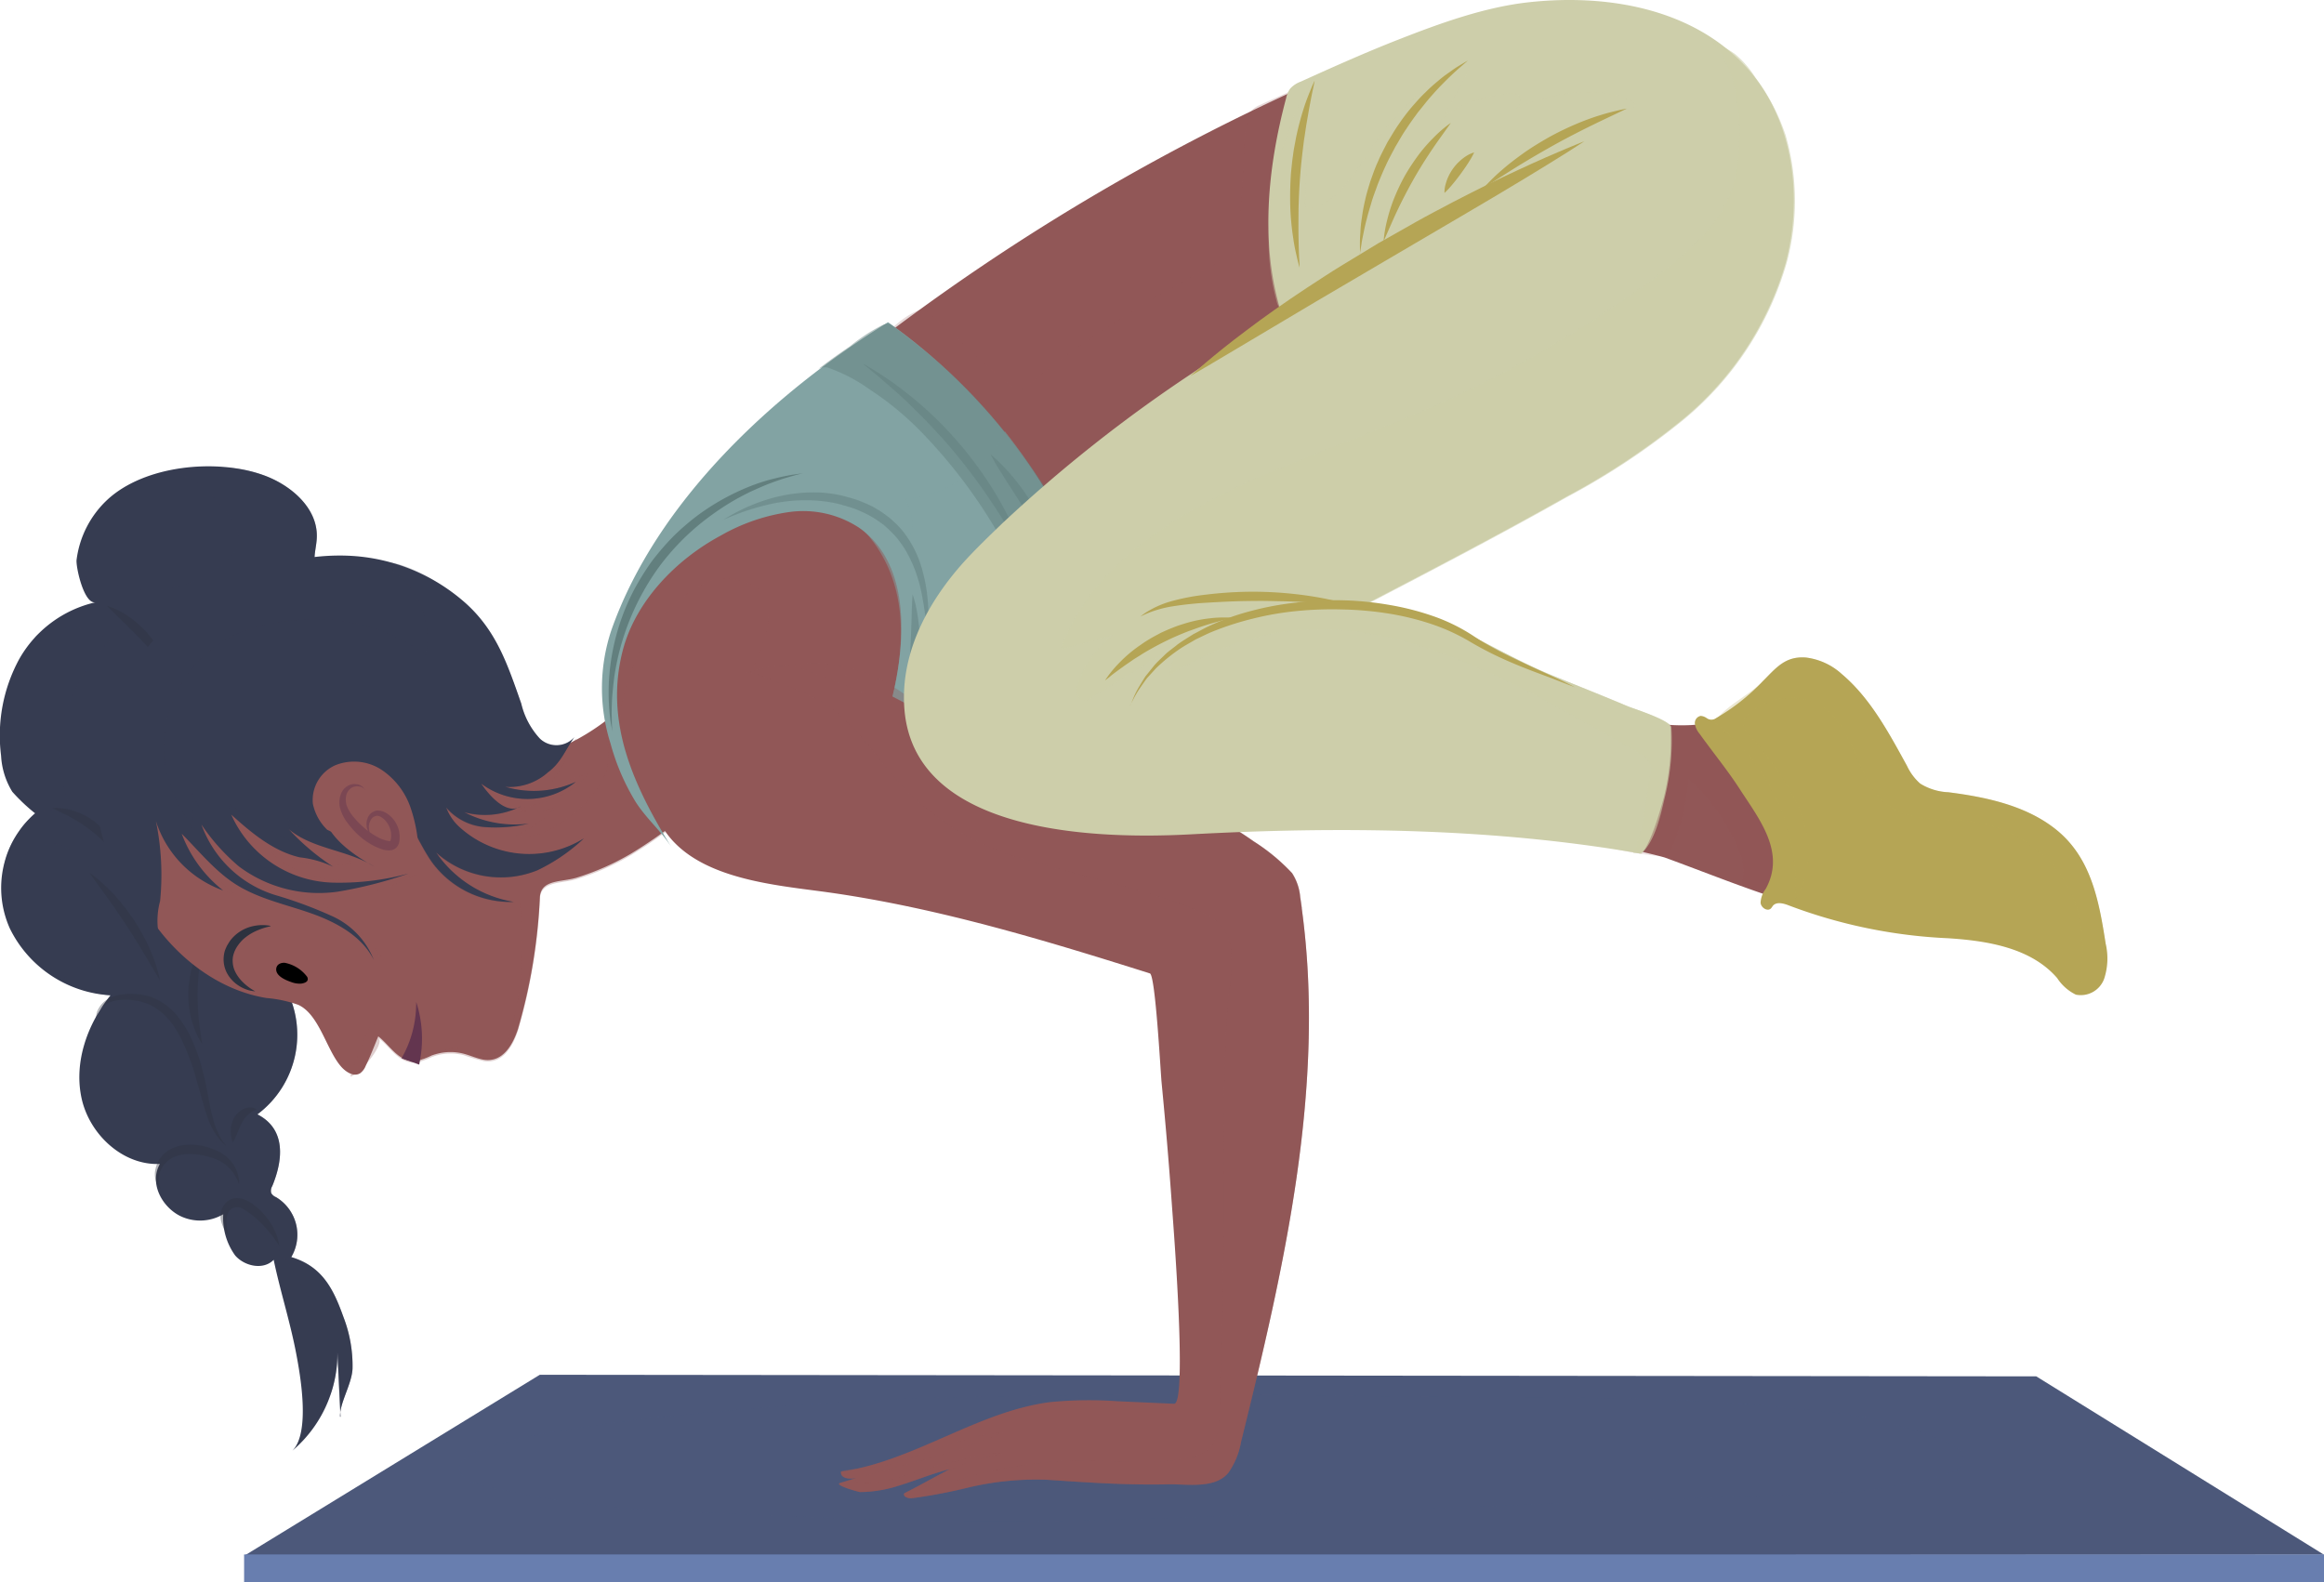 <svg xmlns="http://www.w3.org/2000/svg" width="248.435" height="169.169" viewBox="0 0 248.435 169.169">
  <g id="Group_728" data-name="Group 728" transform="translate(-357.425 -226.001)">
    <g id="Group_700" data-name="Group 700">
      <path id="Path_1283" data-name="Path 1283" d="M383.52,392.34l31.61-19.36,159.97.17,30.76,19.07Z" fill="#4c587a"/>
      <path id="Path_1284" data-name="Path 1284" d="M428.2,387.5a99.9,99.9,0,0,1-19.38-2.74c-.92-.24-1.96-.61-2.26-1.51-1.76-5.22,44-7.63,48.86-7.76q24.3-.63,48.62-.22c15.75.26,31.81-.27,47.48,1.53a46.766,46.766,0,0,1,14.12,3.41c.92.42,1.97,1.24,1.65,2.19a2.078,2.078,0,0,1-1.44,1.08c-6.71,2.28-14.64,2.22-21.66,2.48-21.6.81-43.21,1.73-64.81,2.43-11.9.39-23.82.37-35.71-.22-5.14-.25-10.31-.37-15.45-.67Z" fill="#4c587a" opacity="0.23"/>
      <line id="Line_32" data-name="Line 32" x2="222.34" transform="translate(383.52 393.68)" fill="none" stroke="#687eaf" stroke-miterlimit="10" stroke-width="2.98"/>
    </g>
    <g id="Group_713" data-name="Group 713">
      <g id="Group_710" data-name="Group 710">
        <path id="Path_1285" data-name="Path 1285" d="M393.78,377.47c-.07-1.45,1.26-3.49,1.33-5.14a14.448,14.448,0,0,0-.97-5.52c-1.07-3-2.26-5.42-5.58-6.41a4.686,4.686,0,0,0-1.63-6.41,1.034,1.034,0,0,1-.51-.43.96.96,0,0,1,.11-.75c1.14-2.76,1.52-6.08-1.59-7.67a10.635,10.635,0,0,0-2.85-18.55,47,47,0,0,0,9.01-19.08c1.45-6.57,3.29-12.24.69-18.99a8.28,8.28,0,0,1-.74-2.55c-.04-.83.21-1.65.24-2.48.14-3.16-2.78-5.66-5.76-6.71-4.98-1.77-12.64-1.06-16.64,2.66a10.618,10.618,0,0,0-3.28,6.42c-.09.73.79,4.8,2.04,4.53a12.56,12.56,0,0,0-8.19,6.11,17.116,17.116,0,0,0-1.92,10.29,8.178,8.178,0,0,0,1.2,3.86,19.535,19.535,0,0,0,2.43,2.3,10.6,10.6,0,0,0-2.69,12.32,12.79,12.79,0,0,0,10.76,7.14c-2.48,3.07-3.94,7.17-3.09,11.03s4.42,7.18,8.37,7c-1.16,2.02.19,4.56,2.14,5.55a4.876,4.876,0,0,0,4.63-.17,6.814,6.814,0,0,0,1.27,4.4c1.02,1.18,3.04,1.59,4.12.47.7,3.34,1.75,6.59,2.39,9.93.45,2.33,1.56,8.53-.39,10.48a13.671,13.671,0,0,0,4.76-11.67l.39,8.04Z" fill="#363c51"/>
        <path id="Path_1286" data-name="Path 1286" d="M393.78,377.47c-.07-1.45,1.26-3.49,1.33-5.14a14.448,14.448,0,0,0-.97-5.52c-1.07-3-2.26-5.42-5.58-6.41a4.686,4.686,0,0,0-1.63-6.41,1.034,1.034,0,0,1-.51-.43.96.96,0,0,1,.11-.75c1.14-2.76,1.52-6.08-1.59-7.67a10.635,10.635,0,0,0-2.85-18.55,47,47,0,0,0,9.01-19.08c1.45-6.57,3.29-12.24.69-18.99a8.28,8.28,0,0,1-.74-2.55c-.04-.83.21-1.65.24-2.48.14-3.16-2.78-5.66-5.76-6.71-3.4-1.21-6.1-.83-9.5-.03,2.01.07,3.58,1.68,4.92,3.19,1.79,2.01,2.99,4,.84,5.92a12.592,12.592,0,0,1-7.1,3.16,12.114,12.114,0,0,1-8.16-2.23,4.3,4.3,0,0,0,3.66,4.36,5.92,5.92,0,0,0-4.92.14,17.431,17.431,0,0,0-4.16,2.89,7.087,7.087,0,0,1,8.02.33,19.521,19.521,0,0,0-4.88,8.35,16.837,16.837,0,0,0,.67,9.58s-2.73.22-2.97.29a5.223,5.223,0,0,0-2.48,2.17,8.209,8.209,0,0,0-1.5,6.83,12.747,12.747,0,0,1,1.59-3.64,4.257,4.257,0,0,1,3.33-1.91c1.67.02,3.02,1.33,4.09,2.61a15.085,15.085,0,0,1,3.46,6.04,3.565,3.565,0,0,1-.71,3.52,3.964,3.964,0,0,1-2.01.77,22.287,22.287,0,0,1-5.29.25c.81.06,2.74,2.03,3.71,2.41a18.052,18.052,0,0,0,4.28.75,13.435,13.435,0,0,1,3.97,1.03c2.44,1.2,3.22,4.27,3.8,6.73a70.747,70.747,0,0,0,2.63,8.62,7.964,7.964,0,0,0-3.84-.2,2.746,2.746,0,0,0-2.13,2.84,6.82,6.82,0,0,1,8.21,2.9,1.651,1.651,0,0,0-1.47,1.7,5.431,5.431,0,0,1,4.53,1.99,51.243,51.243,0,0,1,3.87,5.83c2.69,4.02,1.99,9.34,1.18,14.11.19-1.13,1.4-2.3,1.75-3.47a13.183,13.183,0,0,0,.5-5.15l.39,8.04Z" fill="#363c51" opacity="0.37"/>
        <g id="Group_709" data-name="Group 709">
          <g id="Group_701" data-name="Group 701" opacity="0.37">
            <path id="Path_1287" data-name="Path 1287" d="M368.87,290.78a6.325,6.325,0,0,1,1.36.56,9.193,9.193,0,0,1,1.28.81,12.476,12.476,0,0,1,1.3,1.14,10.58,10.58,0,0,1,1.87,2.64,6.746,6.746,0,0,1,.52,1.38s-.42-.42-.99-1.06-1.33-1.46-2.11-2.26-1.58-1.58-2.2-2.18-1.03-1.03-1.03-1.03Z" fill="#2d323f"/>
          </g>
          <g id="Group_702" data-name="Group 702" opacity="0.37">
            <path id="Path_1288" data-name="Path 1288" d="M363.01,312.41s.15-.01.4-.02a5.763,5.763,0,0,1,1.06.09,7.2,7.2,0,0,1,2.96,1.29c.24.18.46.37.68.57a5.717,5.717,0,0,1,.59.62,8.194,8.194,0,0,1,.84,1.23,6.6,6.6,0,0,0,.79,1.16,2.481,2.481,0,0,1-.38-.16,4.174,4.174,0,0,1-.86-.64c-.32-.3-.65-.65-1.03-.98a13.555,13.555,0,0,0-1.22-1,17.071,17.071,0,0,0-2.55-1.55c-.38-.18-.7-.33-.92-.44S363.01,312.41,363.01,312.41Z" fill="#2d323f"/>
          </g>
          <g id="Group_703" data-name="Group 703" opacity="0.37">
            <path id="Path_1289" data-name="Path 1289" d="M367.75,334.97a1.542,1.542,0,0,1,.18-1.08,2.633,2.633,0,0,1,.86-.97,3.723,3.723,0,0,1,1.6-.58,7.45,7.45,0,0,1,.95-.08c.37,0,.66.03,1.01.05a9.636,9.636,0,0,1,1.11.24,5.941,5.941,0,0,1,1.06.48,7.05,7.05,0,0,1,1.85,1.56,12.072,12.072,0,0,1,1.33,2.06,20.292,20.292,0,0,1,1.54,4.45c.36,1.45.54,2.82.82,3.95a9.373,9.373,0,0,0,.96,2.62,5.294,5.294,0,0,0,.63.87s-.08-.06-.22-.18a5.259,5.259,0,0,1-.57-.58,8.176,8.176,0,0,1-1.34-2.57c-.37-1.14-.72-2.48-1.13-3.88a24.344,24.344,0,0,0-1.58-4.23,10.807,10.807,0,0,0-1.18-1.9,6.528,6.528,0,0,0-1.56-1.42,6.316,6.316,0,0,0-.89-.47c-.3-.1-.59-.2-.9-.28-.32-.04-.69-.1-.95-.13a6.608,6.608,0,0,0-.89,0,4.025,4.025,0,0,0-1.47.34,2.414,2.414,0,0,0-.89.75,1.921,1.921,0,0,0-.31.7,1.441,1.441,0,0,0-.04.28Z" fill="#2d323f"/>
          </g>
          <g id="Group_704" data-name="Group 704" opacity="0.37">
            <path id="Path_1290" data-name="Path 1290" d="M379.05,337.63s-.1-.15-.26-.41a8.442,8.442,0,0,1-.55-1.15,9.669,9.669,0,0,1-.5-1.73,11.518,11.518,0,0,1-.19-2.06,11.4,11.4,0,0,1,.22-2.06,9.613,9.613,0,0,1,.52-1.73,8.08,8.08,0,0,1,.56-1.14c.16-.26.26-.4.26-.4s-.11.68-.27,1.69a25.339,25.339,0,0,0-.29,3.64c0,.66.02,1.32.06,1.94s.11,1.2.18,1.7l.25,1.7Z" fill="#2d323f"/>
          </g>
          <g id="Group_705" data-name="Group 705" opacity="0.37">
            <path id="Path_1291" data-name="Path 1291" d="M367,319.32a13.678,13.678,0,0,1,1.69,1.39,17.762,17.762,0,0,1,1.54,1.63,25.68,25.68,0,0,1,1.54,2.06,24.374,24.374,0,0,1,1.28,2.23,20.453,20.453,0,0,1,.88,2.06,12.853,12.853,0,0,1,.59,2.11s-.46-.75-1.11-1.86-1.54-2.57-2.47-3.99-1.92-2.82-2.68-3.86-1.26-1.76-1.26-1.76Z" fill="#2d323f"/>
          </g>
          <g id="Group_706" data-name="Group 706" opacity="0.37">
            <path id="Path_1292" data-name="Path 1292" d="M374.59,353.08a1.585,1.585,0,0,1-.36-.48,2.349,2.349,0,0,1-.18-1.63,3.061,3.061,0,0,1,1.36-1.96,3.956,3.956,0,0,1,1.27-.52,5.327,5.327,0,0,1,1.38-.11,7.155,7.155,0,0,1,2.56.65,4.134,4.134,0,0,1,1.78,1.51,3.723,3.723,0,0,1,.56,1.51,2.5,2.5,0,0,1,.02.6,4.332,4.332,0,0,0-.21-.54,4.444,4.444,0,0,0-.82-1.21,4.273,4.273,0,0,0-1.67-1.05,8.106,8.106,0,0,0-2.27-.46,5.383,5.383,0,0,0-1.14.06,3.5,3.5,0,0,0-1.02.34,2.817,2.817,0,0,0-1.26,1.37,2.407,2.407,0,0,0-.18,1.39,2.289,2.289,0,0,0,.18.55Z" fill="#2d323f"/>
          </g>
          <g id="Group_707" data-name="Group 707" opacity="0.37">
            <path id="Path_1293" data-name="Path 1293" d="M384.85,344.63a2.331,2.331,0,0,0-.66.34,3.3,3.3,0,0,0-.48.45,2.793,2.793,0,0,0-.4.59c-.08.15-.12.23-.18.35s-.11.24-.16.36c-.1.24-.19.48-.29.69a4.392,4.392,0,0,1-.36.72,2.609,2.609,0,0,1-.2-.8,3.36,3.36,0,0,1,0-.84,3,3,0,0,1,.11-.48,4.149,4.149,0,0,1,.2-.47,2.433,2.433,0,0,1,.72-.8,1.962,1.962,0,0,1,.86-.33,1.178,1.178,0,0,1,.84.2Z" fill="#2d323f"/>
          </g>
          <g id="Group_708" data-name="Group 708" opacity="0.37">
            <path id="Path_1294" data-name="Path 1294" d="M381.86,358.13s-.11-.14-.28-.4a3.725,3.725,0,0,1-.53-1.22,2.1,2.1,0,0,1,.58-1.98,1.692,1.692,0,0,1,1.26-.43,2.886,2.886,0,0,1,1.19.39,5.112,5.112,0,0,1,.48.33c.13.1.27.21.42.34a7.663,7.663,0,0,1,.75.76,6.911,6.911,0,0,1,1.02,1.56,5.644,5.644,0,0,1,.44,1.23,4.568,4.568,0,0,1,.09.48,15.513,15.513,0,0,0-1.02-1.4,13.153,13.153,0,0,0-1.17-1.26c-.22-.22-.48-.41-.72-.62a4.621,4.621,0,0,0-.4-.3c-.12-.09-.26-.17-.39-.25a1.26,1.26,0,0,0-1.38-.15,1.339,1.339,0,0,0-.42.56,2.037,2.037,0,0,0-.15.7,5.413,5.413,0,0,0,.14,1.2c.06.3.1.48.1.48Z" fill="#2d323f"/>
          </g>
        </g>
      </g>
      <path id="Path_1295" data-name="Path 1295" d="M415.14,321.87c.16-1.85,2.29-1.55,3.9-2.03a27.261,27.261,0,0,0,5.85-2.58,50.269,50.269,0,0,0,9.91-7.89c-.77-.76-7.25-11.92-7.48-11.61a24.483,24.483,0,0,1-10.22,8.27,3.847,3.847,0,0,1-2.82.37,3.3,3.3,0,0,1-1.73-2.19c-1.36-4.16-2.41-8.93-6.15-11.68a25.219,25.219,0,0,0-12.78-5c-8.39-.46-16.58,4.39-21.22,11.39-2.32,3.5-4.41,8.24-3.83,12.52a31.075,31.075,0,0,0,5.22,13.12c2.87,4.09,7.18,7.33,12.11,8.14a13.46,13.46,0,0,1,3.41.73c2.23,1.02,2.99,4.75,4.55,6.57.52.61,1.39,1.17,2.07.74a1.8,1.8,0,0,0,.59-.79c.5-1.03.91-2.1,1.34-3.15,1.26.94,2.23,2.89,4.14,2.62a7.378,7.378,0,0,0,1.55-.56,5.61,5.61,0,0,1,3.46-.2c.72.19,1.41.52,2.14.64,2.05.31,3.11-1.65,3.65-3.3a60.139,60.139,0,0,0,2.34-14.13Z" fill="#915757"/>
      <path id="Path_1296" data-name="Path 1296" d="M415.14,322.03c.16-1.85,2.29-1.55,3.9-2.03a27.261,27.261,0,0,0,5.85-2.58,49.907,49.907,0,0,0,9.91-7.89c-.77-.76-7.25-11.92-7.48-11.61a35.884,35.884,0,0,1-5.57,6.05,5.6,5.6,0,0,1,.03,5.47,12.158,12.158,0,0,1-3.87,4.14c-1.54,1.13-3.4,2.16-5.27,1.76a14.329,14.329,0,0,0,4.34-3.13,6.541,6.541,0,0,1-4.36.31c2.93-.63,6.16-1.46,7.79-3.97a9.754,9.754,0,0,1-3.96,1.01,20.5,20.5,0,0,0,2.63-4.62c-1.07.96-3.33,2.19-4.8,1.62-1.4-.54-1.9-2.4-2.32-3.68.27.8-1.78,2.91-2.29,3.41a2.391,2.391,0,0,1-3.17.68c-2.64-1.04-4.71-3.17-7.39-4.15-3.11-1.14-6.58-.64-9.78.23a45.581,45.581,0,0,0-9.04,3.53,15.809,15.809,0,0,0-5.31,4.01,3.4,3.4,0,0,0-.89,2.66,4.163,4.163,0,0,0,.67,1.35c1.99,2.98,4.31,6.2,7.8,7a16.686,16.686,0,0,1-4.99-6.69c1.46,2.04,2.98,4.14,5.12,5.43a27.969,27.969,0,0,0,5.69,2.13,26.328,26.328,0,0,1,10.16,6.29,17.376,17.376,0,0,0-11.95-7.83,19.8,19.8,0,0,0,15.28-1.38,32.88,32.88,0,0,1-9.01.45,11.112,11.112,0,0,1-7.72-4.22,11.232,11.232,0,0,0,10.19,2.43,18.239,18.239,0,0,1-6.26-3.71,9.648,9.648,0,0,1,3.39,1.06,10.426,10.426,0,0,1-2.38-6.39,2.6,2.6,0,0,1,.42-1.71,2.553,2.553,0,0,1,1.25-.73,8.349,8.349,0,0,1,8.08,1.91c3.44,3.3,1.94,8.56,5.9,11.59a12.607,12.607,0,0,0,7.25,2.34,34.991,34.991,0,0,1-.68,12.65c-.35,1.57-1.14,3.43-2.75,3.58-1.13.11-2.16-.71-3.29-.77-1.74-.09-3.26,1.63-4.97,1.3-1.93-.38-2.5-2.98-4.19-3.99a54.735,54.735,0,0,0-2.23,5.76c.96-.14,3.79-3.55,3-4.14,1.26.94,2.23,2.89,4.14,2.62a7.378,7.378,0,0,0,1.55-.56,5.61,5.61,0,0,1,3.46-.2,20.866,20.866,0,0,0,2.14.63c2.05.31,3.11-1.65,3.65-3.3a60.139,60.139,0,0,0,2.34-14.13Z" fill="#915757" opacity="0.29"/>
      <path id="Path_1297" data-name="Path 1297" d="M408.79,309.72a8.237,8.237,0,0,0,10.19-.13,10.839,10.839,0,0,1-7.54.53,6.148,6.148,0,0,0,4.55-1.54c1.43-1.06,1.86-2.41,2.84-3.77a2.571,2.571,0,0,1-3.69.16,8.319,8.319,0,0,1-1.99-3.74c-1.45-4.15-2.65-7.85-6.08-10.86a20.165,20.165,0,0,0-11.92-4.93c-9.06-.58-19.03,4.56-23.71,12.24a27.434,27.434,0,0,0-3.49,7.82c-1.04,4.44,0,9.62,1.71,13.81a15.69,15.69,0,0,0,4.72,6.52,8,8,0,0,1,.16-3.5,28.288,28.288,0,0,0-.45-8.55,11.639,11.639,0,0,0,7.19,7.42,13.869,13.869,0,0,1-4.43-6.06c1.89,1.89,3.66,4.12,5.96,5.52,2.42,1.48,5.27,2.06,7.94,3.01s5.38,2.43,6.64,4.97a8.572,8.572,0,0,0-4.41-4.67,45.587,45.587,0,0,0-6.17-2.29,12.214,12.214,0,0,1-7.85-7.52,21.851,21.851,0,0,0,4,4.47,14.281,14.281,0,0,0,10.52,2.71,45.2,45.2,0,0,0,7.63-1.95,28.288,28.288,0,0,1-7.82.98,12.275,12.275,0,0,1-11.15-7.28c2.16,1.95,4.49,3.91,7.32,4.57a11.332,11.332,0,0,1,3.59,1.01,25.109,25.109,0,0,1-4.76-4.02c2.56,2.15,6.31,2.21,9.13,3.99-1.91-1.06-4.29-2.65-5.17-4.74a2.926,2.926,0,0,1-.21-.78c-.21-2.12,3.9-2.78,5.57-1.94a8.537,8.537,0,0,1,3.56,2.9c.89,1.32,1.52,2.81,2.45,4.11a10.4,10.4,0,0,0,8.73,4.23,12.5,12.5,0,0,1-8.3-5.28,10.349,10.349,0,0,0,10.85,1.89,19.47,19.47,0,0,0,4.95-3.4,11.076,11.076,0,0,1-13.14-1.06,5.375,5.375,0,0,1-1.58-2.23,6.085,6.085,0,0,0,4.12,2.08,15.523,15.523,0,0,0,4.7-.37,11.7,11.7,0,0,1-6.88-1.21,8.544,8.544,0,0,0,6.05-.64c-1.6,1.04-3.53-1.33-4.29-2.48Z" fill="#363c51"/>
      <path id="Path_1298" data-name="Path 1298" d="M408.79,309.72a8.237,8.237,0,0,0,10.19-.13,10.839,10.839,0,0,1-7.54.53,6.148,6.148,0,0,0,4.55-1.54c1.43-1.06,1.86-2.41,2.84-3.77a2.571,2.571,0,0,1-3.69.16,8.319,8.319,0,0,1-1.99-3.74c-1.9-5.41-4.24-10-9.25-13.13a16.561,16.561,0,0,0-3.53-1.68c-1.13-.38-2.4-.34-3.5-.7a9.093,9.093,0,0,1,6.1,10.29,20.24,20.24,0,0,0-14.27-3.68,19.249,19.249,0,0,0-5.51,1.24,13.243,13.243,0,0,0-7.82,15.56,16.592,16.592,0,0,0,1.44,3.52,13.811,13.811,0,0,1,1.3,2.25c-.04-1.37-.09-2.75-.13-4.12a14.782,14.782,0,0,0,7.99,8.13,13.724,13.724,0,0,1-4.13-7.01,37.733,37.733,0,0,0,7.78,4.51,4.883,4.883,0,0,1-1.49-2.91,8.064,8.064,0,0,0,4.47,2.03c-1.37-.17.15-3.83.89-4.27a4.543,4.543,0,0,1,4.08-.05,8.537,8.537,0,0,1,3.56,2.9c.89,1.32,1.52,2.81,2.45,4.11a10.4,10.4,0,0,0,8.73,4.23,12.5,12.5,0,0,1-8.3-5.28,10.349,10.349,0,0,0,10.85,1.89,19.47,19.47,0,0,0,4.95-3.4,11.076,11.076,0,0,1-13.14-1.06,5.375,5.375,0,0,1-1.58-2.23,6.085,6.085,0,0,0,4.12,2.08,15.523,15.523,0,0,0,4.7-.37,11.7,11.7,0,0,1-6.88-1.21,8.544,8.544,0,0,0,6.05-.64c-1.6,1.04-3.53-1.33-4.29-2.48Z" fill="#363c51" opacity="0.24"/>
      <g id="Group_712" data-name="Group 712">
        <path id="Path_1299" data-name="Path 1299" d="M400.35,339.16s.05-.09.13-.25.19-.34.31-.61a11.651,11.651,0,0,0,.73-2,11.983,11.983,0,0,0,.36-2.16c.04-.6.04-1.02.04-1.02a12.671,12.671,0,0,1,.6,3.27,12.517,12.517,0,0,1-.1,2.36c-.04.31-.1.62-.13.79s-.05.28-.05.28l-1.88-.67Z" fill="#63354f"/>
        <path id="Path_1300" data-name="Path 1300" d="M390.27,330.45a3.9,3.9,0,0,0-2.44-1.52c-.44,0-.86.19-.88.7-.02.72,1.01,1.16,1.57,1.35a2.519,2.519,0,0,0,1.11.18c.66-.1.79-.38.64-.71Z"/>
        <path id="Path_1301" data-name="Path 1301" d="M386.35,325.02s-.17.05-.47.12a8.009,8.009,0,0,0-1.16.43,5.392,5.392,0,0,0-1.36.91,4.8,4.8,0,0,0-.58.71,3.1,3.1,0,0,0-.37.78,2.213,2.213,0,0,0-.11.84,2.655,2.655,0,0,0,.16.83,3.638,3.638,0,0,0,.39.73,4.187,4.187,0,0,0,.5.6,5.934,5.934,0,0,0,.95.77c.26.16.41.25.41.25s-.17-.02-.49-.07a3.963,3.963,0,0,1-1.23-.51,3.639,3.639,0,0,1-1.33-1.43,3.162,3.162,0,0,1-.32-1.12,3.308,3.308,0,0,1,.12-1.21c.07-.19.15-.37.24-.56.11-.17.22-.37.33-.52a4.06,4.06,0,0,1,.77-.78,4.224,4.224,0,0,1,1.75-.79,4.558,4.558,0,0,1,1.32-.08,4.01,4.01,0,0,1,.49.07Z" fill="#2d323f"/>
        <path id="Path_1302" data-name="Path 1302" d="M392.41,314.72a5.384,5.384,0,0,1-1.54-2.79,4.069,4.069,0,0,1,2.41-4.12,5.368,5.368,0,0,1,4.9.47,7.986,7.986,0,0,1,3.1,3.97,16.187,16.187,0,0,1,.9,5.03,2.045,2.045,0,0,1-.15,1.07.741.741,0,0,1-.91.38" fill="#915757"/>
        <g id="Group_711" data-name="Group 711" opacity="0.46">
          <path id="Path_1303" data-name="Path 1303" d="M396.46,310.45a.965.965,0,0,0-.66-.37,1.259,1.259,0,0,0-.8.15,1.319,1.319,0,0,0-.56.81,2.051,2.051,0,0,0,.09,1.19,4.381,4.381,0,0,0,.77,1.21,10.048,10.048,0,0,0,1.13,1.13,7.262,7.262,0,0,0,1.35.91,3.259,3.259,0,0,0,1.31.45c.05-.02.02.01.05-.03a.444.444,0,0,0,.07-.2,2.6,2.6,0,0,0,.03-.35,1.941,1.941,0,0,0-.02-.34,2.476,2.476,0,0,0-.54-1.21,2.023,2.023,0,0,0-.45-.4.9.9,0,0,0-.48-.18.85.85,0,0,0-.72.51,1.5,1.5,0,0,0-.17.82,1.427,1.427,0,0,0,.26.73,1.344,1.344,0,0,1-.45-.69,1.668,1.668,0,0,1,.01-.99,1.27,1.27,0,0,1,1.02-.94,1.629,1.629,0,0,1,.82.16,2.67,2.67,0,0,1,.7.49,3.078,3.078,0,0,1,.87,1.57,3.936,3.936,0,0,1,.06.48,3.473,3.473,0,0,1-.02.48,1.3,1.3,0,0,1-.19.6,1.02,1.02,0,0,1-.64.45,1.976,1.976,0,0,1-1.13-.13,5.545,5.545,0,0,1-.87-.37,7.542,7.542,0,0,1-1.52-1.07,9.158,9.158,0,0,1-1.19-1.32,4.554,4.554,0,0,1-.79-1.53,2.42,2.42,0,0,1,.08-1.6,1.634,1.634,0,0,1,.95-.96,1.477,1.477,0,0,1,1,0,1.045,1.045,0,0,1,.5.37c.09.11.1.19.11.18Z" fill="#63354f"/>
        </g>
      </g>
    </g>
    <g id="Group_723" data-name="Group 723">
      <path id="Path_1304" data-name="Path 1304" d="M422.3,299.47c.55-5.07,2.98-10.37,5.44-14.23,3.52-5.54,8.27-10.19,13.25-14.47a232.818,232.818,0,0,1,60.03-37.37c-1.2.51,2.73,10.36,3.03,11.43a53.509,53.509,0,0,1,2.11,11.63c.25,4.67-.91,5.45-4.7,7.7-6.3,3.75-12.14,8.29-18.31,12.3-8.95,5.8-18.74,11.72-23.04,21.48-3.15,7.15-5.17,14.77-12.48,18.94a15.1,15.1,0,0,1-13.02,1.14c-5.2-2.16-10.5-7.12-11.96-12.74a15.951,15.951,0,0,1-.33-5.79Z" fill="#915757"/>
      <path id="Path_1305" data-name="Path 1305" d="M434.27,287.89a4.072,4.072,0,0,0-1.27.34,15.313,15.313,0,0,0-5.56,4.74,21.093,21.093,0,0,0-3.87,12.88c-.74-3.39-1.51-6.41-.63-9.87a37.579,37.579,0,0,1,4.8-10.79c3.52-5.54,8.27-10.19,13.25-14.47q4.9-4.23,10.05-8.16c1.49-1.14,2.65-2.55,4.4-3.31a1.256,1.256,0,0,1,.65-.14,1.317,1.317,0,0,1,.69.4c2.76,2.42,5.4,5,8.22,7.34,1.73,1.43,1.69.8,3.33-.51,1.37-1.09,2.78-2.14,4.2-3.16a139.268,139.268,0,0,1,15.06-9.08c.79-.43,2.21-.75,2.26-1.78.12-2.56.26-5.13.48-7.68.13-1.52-.09-5.92,1.08-7.01a2.734,2.734,0,0,1,.66-.39c2.64-1.2,5.29-2.35,7.96-3.47.24-.1.55-.18.71.01a.617.617,0,0,1,.1.4c.18,3.68,2.21,7.1,3.2,10.59a53.509,53.509,0,0,1,2.11,11.63c.25,4.67-.91,5.45-4.7,7.7-6.3,3.75-12.14,8.29-18.31,12.3-8.95,5.8-18.74,11.72-23.04,21.48-1.29,2.92-2.93,5.38-4.05,8.4-2.21-2.33-5.01-3.94-7.64-5.7-3.4-2.25-7.18-2-11.03-2.03a23.6,23.6,0,0,0,1.82-4.49,6.432,6.432,0,0,0,.19-3.85c-.64-1.86-3.34-2.48-5.12-2.31Z" fill="#915757" opacity="0.22"/>
      <g id="Group_720" data-name="Group 720">
        <g id="Group_714" data-name="Group 714">
          <path id="Path_1306" data-name="Path 1306" d="M472.48,284.46a61.76,61.76,0,0,0-20.13-24.01c-12.17,7.54-24.73,19.12-29.58,32.95a19.58,19.58,0,0,0-.08,12.09,24.011,24.011,0,0,0,2.55,6.02c1.13,1.9,2.9,3.34,4.03,5.17-3.98-6.43-7.27-13.31-5.29-21.07,1.36-5.34,5.75-9.81,10.51-12.36a20.535,20.535,0,0,1,7.33-2.51,10.909,10.909,0,0,1,7.44,1.68c5.8,4.08,4.94,13.04,3.32,19.03a1.7,1.7,0,0,0-.09.8,1.627,1.627,0,0,0,.45.71c1.37,1.51,2.74,3.03,4.11,4.54a48.847,48.847,0,0,1,6.93-13.32c2.5-3.37,5.26-6.8,8.71-9.26-.07-.15-.14-.31-.21-.46Z" fill="#82a3a3"/>
          <path id="Path_1307" data-name="Path 1307" d="M472.48,284.46a65.107,65.107,0,0,0-7.63-12.34,13.517,13.517,0,0,1-10.7,7.26,5.773,5.773,0,0,1,.74,3.79,17.924,17.924,0,0,0-6.95-2.17c6.47,5.22,6.7,12.82,4.64,20.44a1.833,1.833,0,0,0-.09.8,1.627,1.627,0,0,0,.45.71c1.37,1.51,2.74,3.03,4.11,4.54a48.847,48.847,0,0,1,6.93-13.32c2.5-3.37,5.26-6.8,8.71-9.26-.07-.15-.14-.31-.21-.46Z" fill="#82a3a3" opacity="0.51"/>
          <path id="Path_1308" data-name="Path 1308" d="M446.04,265.35a17.394,17.394,0,0,1,4.34,2.28,32.512,32.512,0,0,1,5.31,4.33,55.483,55.483,0,0,1,8.28,10.81,14.2,14.2,0,0,1,2.21,9.45c.17-1.01,2.12-2.63,2.84-3.33,1.17-1.14,2.41-2.24,3.61-3.35a.941.941,0,0,0,.34-.5.888.888,0,0,0-.14-.52,70.082,70.082,0,0,0-8.99-13.55,58,58,0,0,0-8.82-8.48c-.59-.45-1.17-.91-1.76-1.35-.7-.53-.72-.67-1.47-.4a18.757,18.757,0,0,0-3.5,2.28c-1.15.78-2.28,1.58-3.38,2.43a1.4,1.4,0,0,1,1.15-.1Z" fill="#627f7e" opacity="0.45"/>
        </g>
        <g id="Group_719" data-name="Group 719">
          <path id="Path_1309" data-name="Path 1309" d="M422.89,304.28s-.03-.15-.07-.42-.14-.67-.18-1.19c-.07-.52-.11-1.15-.14-1.88a23.1,23.1,0,0,1,.05-2.45,24,24,0,0,1,2.63-9.23,28.881,28.881,0,0,1,1.9-3.07,28.007,28.007,0,0,1,2.36-2.73,25.3,25.3,0,0,1,2.65-2.27,24.826,24.826,0,0,1,5.37-2.99,20.424,20.424,0,0,1,2.32-.78c.71-.18,1.32-.33,1.84-.42.51-.11.92-.14,1.19-.19l.42-.06s-.58.14-1.57.43c-.5.14-1.09.34-1.77.59s-1.41.58-2.21.94a26.075,26.075,0,0,0-2.49,1.36,30.417,30.417,0,0,0-2.58,1.81,25.617,25.617,0,0,0-4.74,4.89,26.623,26.623,0,0,0-4.78,11.76c-.11.87-.19,1.68-.24,2.39-.03.72-.05,1.34-.03,1.86.01,1.04.06,1.63.06,1.63Z" fill="#627f7e"/>
          <g id="Group_715" data-name="Group 715" opacity="0.52">
            <path id="Path_1310" data-name="Path 1310" d="M434.69,281.61s.11-.07.31-.19.5-.31.9-.52a19.393,19.393,0,0,1,3.42-1.46,17.122,17.122,0,0,1,5.24-.8,13.949,13.949,0,0,1,3.02.38c.48.14.96.25,1.46.43a14.882,14.882,0,0,1,1.48.62,10.444,10.444,0,0,1,1.36.82l.64.47.58.53a8.793,8.793,0,0,1,1.04,1.16,13.656,13.656,0,0,1,.82,1.27,11.6,11.6,0,0,1,1.06,2.63,17.611,17.611,0,0,1,.5,2.46,24.824,24.824,0,0,1,.16,3.71c-.03.89-.08,1.4-.08,1.4s-.04-.51-.12-1.39c-.04-.44-.09-.98-.18-1.59s-.2-1.3-.34-2.03a15.123,15.123,0,0,0-.64-2.33,10.313,10.313,0,0,0-.5-1.21,10.611,10.611,0,0,0-.63-1.2c-.23-.4-.52-.76-.79-1.14a13.437,13.437,0,0,0-.97-1.03l-.53-.48-.59-.42a9.781,9.781,0,0,0-1.25-.74,12.882,12.882,0,0,0-1.32-.58c-.45-.17-.96-.29-1.43-.44a14.712,14.712,0,0,0-2.79-.43,17.487,17.487,0,0,0-5.06.46,25.364,25.364,0,0,0-3.48,1.09c-.83.32-1.29.54-1.29.54Z" fill="#627f7e"/>
          </g>
          <g id="Group_716" data-name="Group 716" opacity="0.52">
            <path id="Path_1311" data-name="Path 1311" d="M454.97,289.52a11.062,11.062,0,0,1,.48,1.88,18.8,18.8,0,0,1,.25,1.97,21.368,21.368,0,0,1,.02,2.27,18.784,18.784,0,0,1-.71,4.19,12.249,12.249,0,0,1-.68,1.81s.03-.78.12-1.92.2-2.64.28-4.14.13-3,.16-4.14.09-1.92.09-1.92Z" fill="#627f7e"/>
          </g>
          <g id="Group_717" data-name="Group 717" opacity="0.52">
            <path id="Path_1312" data-name="Path 1312" d="M449.72,264.9s.38.22,1.04.61c.33.2.72.44,1.17.75s.96.62,1.48,1.04a39.241,39.241,0,0,1,3.48,2.89c.6.57,1.22,1.16,1.81,1.81.6.63,1.18,1.3,1.75,1.98s1.1,1.39,1.61,2.09.98,1.42,1.43,2.12a39.744,39.744,0,0,1,2.17,3.97,16.876,16.876,0,0,1,.73,1.65c.2.5.38.93.51,1.29.26.73.4,1.14.4,1.14s-.21-.39-.58-1.06c-.35-.68-.9-1.63-1.57-2.75-.65-1.14-1.49-2.41-2.41-3.75-.46-.67-.96-1.35-1.47-2.03s-1.05-1.36-1.6-2.03-1.11-1.33-1.69-1.96-1.15-1.25-1.71-1.83c-1.15-1.15-2.23-2.23-3.22-3.08s-1.8-1.59-2.41-2.06c-.59-.49-.93-.77-.93-.77Z" fill="#627f7e"/>
          </g>
          <g id="Group_718" data-name="Group 718" opacity="0.52">
            <path id="Path_1313" data-name="Path 1313" d="M463.32,274.58a16.13,16.13,0,0,1,1.41,1.33,22.112,22.112,0,0,1,2.64,3.34,18.949,18.949,0,0,1,1.09,2.02,11.191,11.191,0,0,1,.68,1.89,8.9,8.9,0,0,1,.28,1.39c.04.34.05.53.05.53s-.34-.69-.86-1.72c-.52-1.01-1.27-2.31-2.08-3.57s-1.64-2.54-2.25-3.52-.95-1.68-.95-1.68Z" fill="#627f7e"/>
          </g>
        </g>
      </g>
      <g id="Group_722" data-name="Group 722">
        <path id="Path_1314" data-name="Path 1314" d="M496.58,323.11c2.62,19.09-1.92,38.57-6.49,57.06a8.213,8.213,0,0,1-1.33,3.26c-1.43,1.79-4.43,1.22-6.45,1.26-4.42.1-8.57-.19-12.9-.48a31.231,31.231,0,0,0-8.61.86,56.235,56.235,0,0,1-5.9,1.11c-.39.04-.99-.17-.81-.53,1.64-.82,3.23-1.74,4.86-2.58-1.86.46-3.63,1.22-5.46,1.77a13.73,13.73,0,0,1-4.12.68c-.12,0-2.87-.75-2.12-.98.68-.2,1.35-.41,2.03-.62-.77.3-2.07.23-1.95-.59,7.81-1.11,14.56-6.43,22.38-7.43a42.913,42.913,0,0,1,7.17-.09l6.05.27c1.46.07-.11-19.52-.23-21.26q-.465-6.54-1.1-13.07c-.11-1.1-.66-11.49-1.25-11.68-11.18-3.53-22.49-6.96-34.13-8.63-6.58-.94-17.05-1.5-19.07-9.68-1.16-4.69,1.33-9.11,5.07-11.82,4.27-3.1,9.14-3.65,14.32-2.16,4.7,1.36,8.86,4.45,13.51,6.14,4.8,1.74,9.74,3.03,14.6,4.55a78.686,78.686,0,0,1,11.42,4.34,35.451,35.451,0,0,1,5.36,3.14,20.9,20.9,0,0,1,4.11,3.4,5.585,5.585,0,0,1,.87,2.56c.06.39.12.79.17,1.19Z" fill="#915757"/>
        <path id="Path_1315" data-name="Path 1315" d="M496.58,323.11c2.62,19.09-1.92,38.57-6.49,57.06a8.213,8.213,0,0,1-1.33,3.26c-1.43,1.79-4.43,1.22-6.45,1.26-4.42.1-8.57-.19-12.9-.48a31.231,31.231,0,0,0-8.61.86,56.235,56.235,0,0,1-5.9,1.11c-.39.04-.99-.17-.81-.53,1.64-.82,3.23-1.74,4.86-2.58-1.86.46-3.63,1.22-5.46,1.77a13.73,13.73,0,0,1-4.12.68c-.12,0-2.87-.75-2.12-.98.68-.2,1.35-.41,2.03-.62-.77.3-2.07.23-1.95-.59.03-.21,4.18-.53,4.61-.62a36.029,36.029,0,0,0,3.83-1.2c2.88-.97,5.76-2.13,8.82-2.38-4.58,2.15-9.66,3.22-14.49,4.63a2.855,2.855,0,0,0-1.26.61c1.79.45,3.66-.14,5.43-.68,2.5-.77,5.04-1.45,7.59-2.04a7.331,7.331,0,0,1,2.9-.26,21.819,21.819,0,0,0-8.71,3.44,2.6,2.6,0,0,0,1.95-.08,51.873,51.873,0,0,1,14.42-2.62c4.03-.06,8.12.58,12.06-.28a4.846,4.846,0,0,0,1.98-.8c1.71-1.29,1.26-5.09,1.37-6.98.16-2.74.25-5.49.31-8.24.11-5.36.06-10.72.08-16.09.01-5.19.08-10.39.39-15.58.24-4.07,1.92-8.76-2.78-10.67-6.08-2.47-12.58-3.72-18.86-5.62a28.468,28.468,0,0,1-14-8.83c-2.04-2.45-3.9-5.1-6.41-7.06a15.908,15.908,0,0,0-5.17-2.67c-.72-.22-3.53-1.58-4.13-1.4a15.328,15.328,0,0,1,9.31-.13c4.7,1.36,8.86,4.45,13.51,6.14,4.8,1.74,9.74,3.03,14.6,4.55a78.686,78.686,0,0,1,11.42,4.34,35.451,35.451,0,0,1,5.36,3.14,20.9,20.9,0,0,1,4.11,3.4,5.585,5.585,0,0,1,.87,2.56c.06.39.12.79.17,1.19Z" fill="#915757" opacity="0.37"/>
        <g id="Group_721" data-name="Group 721" opacity="0.33">
          <path id="Path_1316" data-name="Path 1316" d="M442.35,297.15s.26-.06.72-.14a9.521,9.521,0,0,1,1.92-.1,9.827,9.827,0,0,1,1.28.1,10.814,10.814,0,0,1,1.41.26,16.145,16.145,0,0,1,2.95.97,18.011,18.011,0,0,1,2.72,1.46,17.67,17.67,0,0,1,2.15,1.6c.3.25.56.5.79.73s.43.44.57.59a.748.748,0,0,0,.38.25.278.278,0,0,0,.17-.03s-.02.07-.15.14a.814.814,0,0,1-.6,0c-.25-.09-.49-.17-.79-.29s-.63-.24-.98-.39c-.71-.29-1.52-.65-2.38-1.03s-1.76-.77-2.68-1.17c-.45-.21-.91-.38-1.35-.58-.45-.18-.89-.37-1.32-.54-.86-.34-1.68-.65-2.39-.91s-1.32-.47-1.74-.62c-.44-.15-.68-.26-.68-.26Z" fill="#915757"/>
        </g>
      </g>
    </g>
    <g id="Group_727" data-name="Group 727">
      <g id="Group_724" data-name="Group 724">
        <path id="Path_1317" data-name="Path 1317" d="M543.02,302.57c1.32-.46,2.64.65,3.52,1.73,4.4,5.38,5.12,11.31,5.96,17.93.05.39.05.89-.31,1.06a.968.968,0,0,1-.65-.01c-5.57-1.46-10.71-3.61-16.1-5.58-.85-.31-10.13-2.38-10.13-2.39-.16-4.41,1.78-9.59,3.69-13.48-.15.3,5.86,1.56,6.35,1.62a17.844,17.844,0,0,0,7.67-.87Z" fill="#915757"/>
        <path id="Path_1318" data-name="Path 1318" d="M543.02,302.57c1.32-.46,2.64.65,3.52,1.73,4.4,5.38,5.12,11.31,5.96,17.93.05.39.05.89-.31,1.06a.968.968,0,0,1-.65-.01c-2.77-.73-5.23-2.03-7.98-2.76a4.71,4.71,0,0,0-.27-3.54,19.775,19.775,0,0,0-5.35-7.7,24.273,24.273,0,0,1-2.18,8.34,36.649,36.649,0,0,1-10.45-2.32c-.16-4.41,1.78-9.59,3.69-13.48-.15.3,5.86,1.56,6.35,1.62a17.844,17.844,0,0,0,7.67-.87Z" fill="#915757" opacity="0.16"/>
        <path id="Path_1319" data-name="Path 1319" d="M539.83,302.75a1.178,1.178,0,0,0-.61-.21.775.775,0,0,0-.61.86,2.179,2.179,0,0,0,.5,1.05c1.41,1.97,2.99,3.89,4.3,5.92,2.07,3.2,4.95,6.76,2.76,10.68a2.652,2.652,0,0,0-.54,1.47c.05.53.75.98,1.12.59a2.269,2.269,0,0,0,.18-.25c.39-.49,1.16-.28,1.74-.05a54.93,54.93,0,0,0,17,3.5c4.24.27,8.87,1.03,11.66,4.25a5.008,5.008,0,0,0,2,1.78,2.658,2.658,0,0,0,3.03-1.7,6.94,6.94,0,0,0,.16-3.76c-.71-4.58-1.55-9.19-5.31-12.2-3.22-2.58-7.52-3.47-11.51-3.98a6.183,6.183,0,0,1-3-.92,5.746,5.746,0,0,1-1.41-1.89c-1.91-3.47-3.89-7.22-6.97-9.82a6.955,6.955,0,0,0-3.83-1.77c-2.28-.18-3.24,1.17-4.71,2.62a22.269,22.269,0,0,1-4.9,3.85.836.836,0,0,1-1.05-.03Z" fill="#b5a555"/>
        <path id="Path_1320" data-name="Path 1320" d="M545.78,298.93c-1.47,1.45-4.03,2.62-5.11,4.32a21.95,21.95,0,0,1,8.68,18.76c1.88-2.71,1.71-6.43.45-9.49s-3.44-5.61-5.51-8.19a1.646,1.646,0,0,1-.47-.97,1.484,1.484,0,0,1,.5-.95,6.449,6.449,0,0,1,8.35-.5c3.27,2.63,3.37,8.04,6.86,10.38,2.48,1.67,5.76,1.17,8.72,1.57a14.043,14.043,0,0,1,9.61,5.95c2.31,3.4,2.31,6.72,2.07,10.61-.1,1.58.4,2.57,1.86.8.98-1.19.93-2.9.71-4.34-.71-4.58-1.55-9.19-5.31-12.2-3.22-2.58-7.52-3.47-11.51-3.98a6.183,6.183,0,0,1-3-.92,5.746,5.746,0,0,1-1.41-1.89c-1.91-3.47-3.89-7.22-6.97-9.82a6.955,6.955,0,0,0-3.83-1.77c-2.28-.18-3.24,1.17-4.71,2.62Z" fill="#b5a555" opacity="0.26"/>
      </g>
      <g id="Group_726" data-name="Group 726">
        <path id="Path_1321" data-name="Path 1321" d="M461.17,285.32c1.08-1.13,2.21-2.22,3.33-3.3a154.739,154.739,0,0,1,20.39-16.13c1.77-1.21,3.55-2.39,5.33-3.58.32-.21,4.29-2.44,4.21-2.71-2.33-7.46-1.51-15.65.48-23.1a2.706,2.706,0,0,1,.44-1.03,2.853,2.853,0,0,1,1.12-.74c3.51-1.59,6.99-3.15,10.58-4.55,4.37-1.71,9.13-3.43,13.82-3.94,8.3-.91,17.64.63,23.43,7.16,4.88,5.51,5.85,13.73,4.02,20.68a33.918,33.918,0,0,1-10.98,16.73,76.323,76.323,0,0,1-12.49,8.3c-7.14,4.03-14.41,7.82-21.68,11.61,7.8.15,13.38,4.74,20.24,7.52,2.66,1.08,5.33,2.14,7.98,3.26.55.23,4.57,1.5,4.61,2.23a25.513,25.513,0,0,1-.69,7.44c-.14.57-1.7,6.23-2.64,6.07-15.64-2.73-32.1-2.89-47.92-2.04-9.68.52-29.53.14-30.64-13.34-.52-6.33,2.86-12.15,7.07-16.55Z" fill="#cdceaa"/>
        <path id="Path_1322" data-name="Path 1322" d="M533.78,309.14a1.954,1.954,0,0,0-1.15-2.61q-4.53-2.67-9.15-5.16c-9.3-5.01-19.74-9.61-30.11-7.61a34.94,34.94,0,0,0-10.89,4.36,6.464,6.464,0,0,1,1.59-3.65q-4.995,3.06-9.98,6.12a1.367,1.367,0,0,1-.85.29c-.79-.08-.83-1.24-.55-1.99a11.189,11.189,0,0,1,3.77-5c-1.87.51-3.74,1.03-5.61,1.54,2.11-6.23,7.36-10.91,13.01-14.28,6.8-4.06,14.37-6.62,21.71-9.59a124.928,124.928,0,0,0,29.47-16.4c3.22-2.49,6.43-5.38,7.64-9.26a17.025,17.025,0,0,0,.65-4.2c.22-4.19-.38-8.76-3.31-11.76.74.76,2.13,1.22,2.99,1.93a10.429,10.429,0,0,1,2.07,2.43,21.787,21.787,0,0,1,3.22,6.13,25.324,25.324,0,0,1,.12,13.68,33.918,33.918,0,0,1-10.98,16.73,76.323,76.323,0,0,1-12.49,8.3c-7.14,4.03-14.41,7.82-21.68,11.61,7.8.15,13.38,4.74,20.24,7.52,2.66,1.08,5.33,2.14,7.98,3.26.55.23,4.57,1.5,4.61,2.23a25.513,25.513,0,0,1-.69,7.44c-.47,1.94-1.03,4.7-2.56,6.1a2.188,2.188,0,0,0-.84-.11c1.13-2.39,1.29-5.44,1.78-8.02Z" fill="#cdceaa" opacity="0.59"/>
        <path id="Path_1323" data-name="Path 1323" d="M524.49,241.63a4.653,4.653,0,0,1,2.1.08,218.411,218.411,0,0,0-30.6,16.69c-.37.24-.88.94-1.38.82a.613.613,0,0,1-.17-.07,1.573,1.573,0,0,1-.54-.94c-2.13-7.74-.08-16.79,3.74-23.68q-.36,6.555-.71,13.11a.587.587,0,0,0,.15.52.571.571,0,0,0,.41.04c3.52-.69,5.26-4.72,7.17-7.3a32.461,32.461,0,0,1,8.43-7.93c.43-.28,1.13-.47,1.33,0a.886.886,0,0,1-.13.73c-.95,1.93-1.98,3.82-3.07,5.68,1.37-2.32,5.12-3.1,7.56-3.39a1.425,1.425,0,0,1,.65.02.886.886,0,0,1,.12,1.56c3.35-1.6,9-2.57,12.43-.69.12.07.26.16.27.3.01.17-.15.29-.29.37-1.31.78-2.68,1.44-4.02,2.16-1.02.55-2.33,1.73-3.44,1.94Z" fill="#cdceaa" opacity="0.42"/>
        <g id="Group_725" data-name="Group 725">
          <path id="Path_1324" data-name="Path 1324" d="M496.36,254.64s-.09-.31-.23-.85c-.12-.54-.32-1.32-.45-2.27a28.792,28.792,0,0,1-.32-3.26,36.7,36.7,0,0,1,.07-3.76c.07-.64.12-1.28.22-1.9.07-.63.21-1.24.31-1.83a30.582,30.582,0,0,1,.83-3.17c.29-.92.6-1.65.81-2.17s.36-.8.36-.8-.05.32-.17.86-.27,1.32-.44,2.25c-.08.47-.17.97-.26,1.5s-.16,1.1-.26,1.68c-.15,1.17-.3,2.41-.4,3.66s-.16,2.5-.19,3.68c-.01,1.18-.02,2.28,0,3.22s.04,1.73.08,2.29.03.88.03.88Z" fill="#b5a555"/>
          <path id="Path_1325" data-name="Path 1325" d="M502.82,253.14s-.02-.39-.02-1.06c0-.34.01-.74.05-1.22a12.072,12.072,0,0,1,.16-1.58,17.858,17.858,0,0,1,.34-1.85c.13-.65.35-1.33.56-2.03.25-.68.48-1.41.81-2.1.29-.71.67-1.39,1.02-2.09.41-.66.79-1.34,1.24-1.97a21.008,21.008,0,0,1,1.36-1.79c.48-.55.94-1.08,1.43-1.54a17.226,17.226,0,0,1,1.39-1.26,12.814,12.814,0,0,1,1.26-.96,11.975,11.975,0,0,1,1.01-.68c.58-.35.91-.54.91-.54s-.29.26-.8.7-1.21,1.09-2,1.9c-.4.4-.81.86-1.24,1.35s-.84,1.04-1.29,1.58c-.42.57-.85,1.16-1.25,1.78-.43.61-.78,1.27-1.17,1.91-.35.67-.72,1.32-1.02,2-.32.67-.59,1.34-.86,2-.23.67-.49,1.3-.67,1.93s-.37,1.21-.5,1.76c-.15.55-.26,1.06-.35,1.51s-.18.85-.22,1.19c-.1.66-.18,1.04-.18,1.04Z" fill="#b5a555"/>
          <path id="Path_1326" data-name="Path 1326" d="M505.33,251.8a13.614,13.614,0,0,1,.39-2.3,17.38,17.38,0,0,1,.73-2.28,21.438,21.438,0,0,1,1.18-2.48,23.324,23.324,0,0,1,1.52-2.29,17.463,17.463,0,0,1,1.59-1.8,12.7,12.7,0,0,1,1.78-1.51s-.53.75-1.34,1.88c-.79,1.12-1.79,2.63-2.68,4.21s-1.69,3.2-2.24,4.46l-.93,2.11Z" fill="#b5a555"/>
          <path id="Path_1327" data-name="Path 1327" d="M511.84,246.64a2.951,2.951,0,0,1,.11-.9,5.118,5.118,0,0,1,.83-1.75,5.225,5.225,0,0,1,1.41-1.32,3.128,3.128,0,0,1,.82-.37,6.318,6.318,0,0,1-.42.78c-.26.44-.63.98-1.01,1.5s-.79,1.03-1.13,1.42a7.68,7.68,0,0,1-.61.63Z" fill="#b5a555"/>
          <path id="Path_1328" data-name="Path 1328" d="M516,246.12s.18-.21.52-.56.83-.85,1.47-1.39c.62-.55,1.4-1.15,2.25-1.76s1.81-1.19,2.77-1.74a31.817,31.817,0,0,1,2.95-1.43,26.479,26.479,0,0,1,2.68-.97c.8-.25,1.48-.39,1.95-.51.48-.1.75-.15.75-.15l-2.5,1.19c-1.49.71-3.45,1.68-5.35,2.74s-3.78,2.19-5.16,3.08c-1.4.89-2.33,1.49-2.33,1.49Z" fill="#b5a555"/>
          <path id="Path_1329" data-name="Path 1329" d="M475.57,298.71s.14-.2.39-.55a13.143,13.143,0,0,1,1.17-1.35,14.336,14.336,0,0,1,1.92-1.65c.38-.26.77-.55,1.19-.79.41-.26.86-.48,1.29-.72.45-.2.9-.41,1.36-.58.45-.19.92-.32,1.36-.46a14.519,14.519,0,0,1,2.48-.5,12.308,12.308,0,0,1,1.78-.09,6,6,0,0,1,.67.03s-.24.07-.65.17-1,.26-1.69.46c-.35.1-.71.22-1.1.35s-.79.29-1.21.43c-.83.32-1.7.69-2.55,1.11s-1.68.88-2.44,1.34c-.37.25-.75.46-1.08.69s-.66.45-.95.66c-.58.42-1.07.77-1.4,1.05s-.53.41-.53.41Z" fill="#b5a555"/>
          <path id="Path_1330" data-name="Path 1330" d="M479.32,291.93a6.462,6.462,0,0,1,.82-.58,10.122,10.122,0,0,1,2.46-1.06,23.626,23.626,0,0,1,3.7-.71,42.216,42.216,0,0,1,4.3-.31,40.437,40.437,0,0,1,4.31.15c1.37.12,2.64.3,3.72.5s1.97.43,2.59.58c.62.17.97.28.97.28s-.37-.02-1-.09-1.54-.13-2.63-.21-2.35-.15-3.7-.19c-.68-.01-1.37-.03-2.08-.04s-1.43,0-2.15.01c-1.44.02-2.88.1-4.23.18a36.792,36.792,0,0,0-3.66.39,12.181,12.181,0,0,0-2.5.68c-.58.24-.91.41-.91.41Z" fill="#b5a555"/>
          <path id="Path_1331" data-name="Path 1331" d="M484.7,266.17l1.6-1.38c1.03-.87,2.52-2.09,4.37-3.47,1.84-1.4,4.04-2.95,6.45-4.54,1.21-.78,2.45-1.62,3.74-2.4s2.61-1.58,3.92-2.38c1.34-.76,2.68-1.52,3.99-2.26s2.64-1.42,3.91-2.1c2.56-1.33,4.97-2.52,7.06-3.48,4.18-1.95,7.06-3.06,7.06-3.06l-1.78,1.15c-1.14.72-2.77,1.73-4.74,2.92s-4.27,2.56-6.75,4.01l-7.75,4.55c-2.64,1.55-5.27,3.1-7.74,4.55-2.47,1.47-4.77,2.83-6.74,4.01s-3.63,2.15-4.78,2.84c-1.17.68-1.83,1.06-1.83,1.06Z" fill="#b5a555"/>
          <path id="Path_1332" data-name="Path 1332" d="M478.24,301.44s.08-.19.24-.55a9.151,9.151,0,0,1,.74-1.52c.19-.31.4-.67.64-1.04.28-.35.58-.72.9-1.12s.74-.76,1.15-1.17.92-.74,1.41-1.15c.51-.37,1.08-.71,1.66-1.08.61-.31,1.22-.67,1.88-.96a25.605,25.605,0,0,1,4.3-1.53,31.942,31.942,0,0,1,4.79-.89,33.741,33.741,0,0,1,10.03.25,28.758,28.758,0,0,1,4.73,1.22,19.3,19.3,0,0,1,4.1,2.01,32.79,32.79,0,0,0,3.47,2c2.22,1.1,4.13,1.95,5.45,2.56s2.06,1.01,2.06,1.01-.78-.3-2.14-.83-3.33-1.2-5.62-2.24a36.749,36.749,0,0,1-3.59-1.88,21.374,21.374,0,0,0-4.02-1.82,28.9,28.9,0,0,0-4.6-1.12,35.969,35.969,0,0,0-4.88-.43,38.027,38.027,0,0,0-4.9.17,31.965,31.965,0,0,0-4.68.81,31.137,31.137,0,0,0-4.22,1.35c-.66.26-1.26.58-1.87.86-.57.34-1.14.64-1.65.98a19.108,19.108,0,0,0-2.61,2.11c-.34.37-.66.72-.95,1.04-.26.34-.48.67-.69.97a11.051,11.051,0,0,0-.86,1.45c-.19.34-.28.53-.28.53Z" fill="#b5a555"/>
        </g>
      </g>
    </g>
  </g>
</svg>
